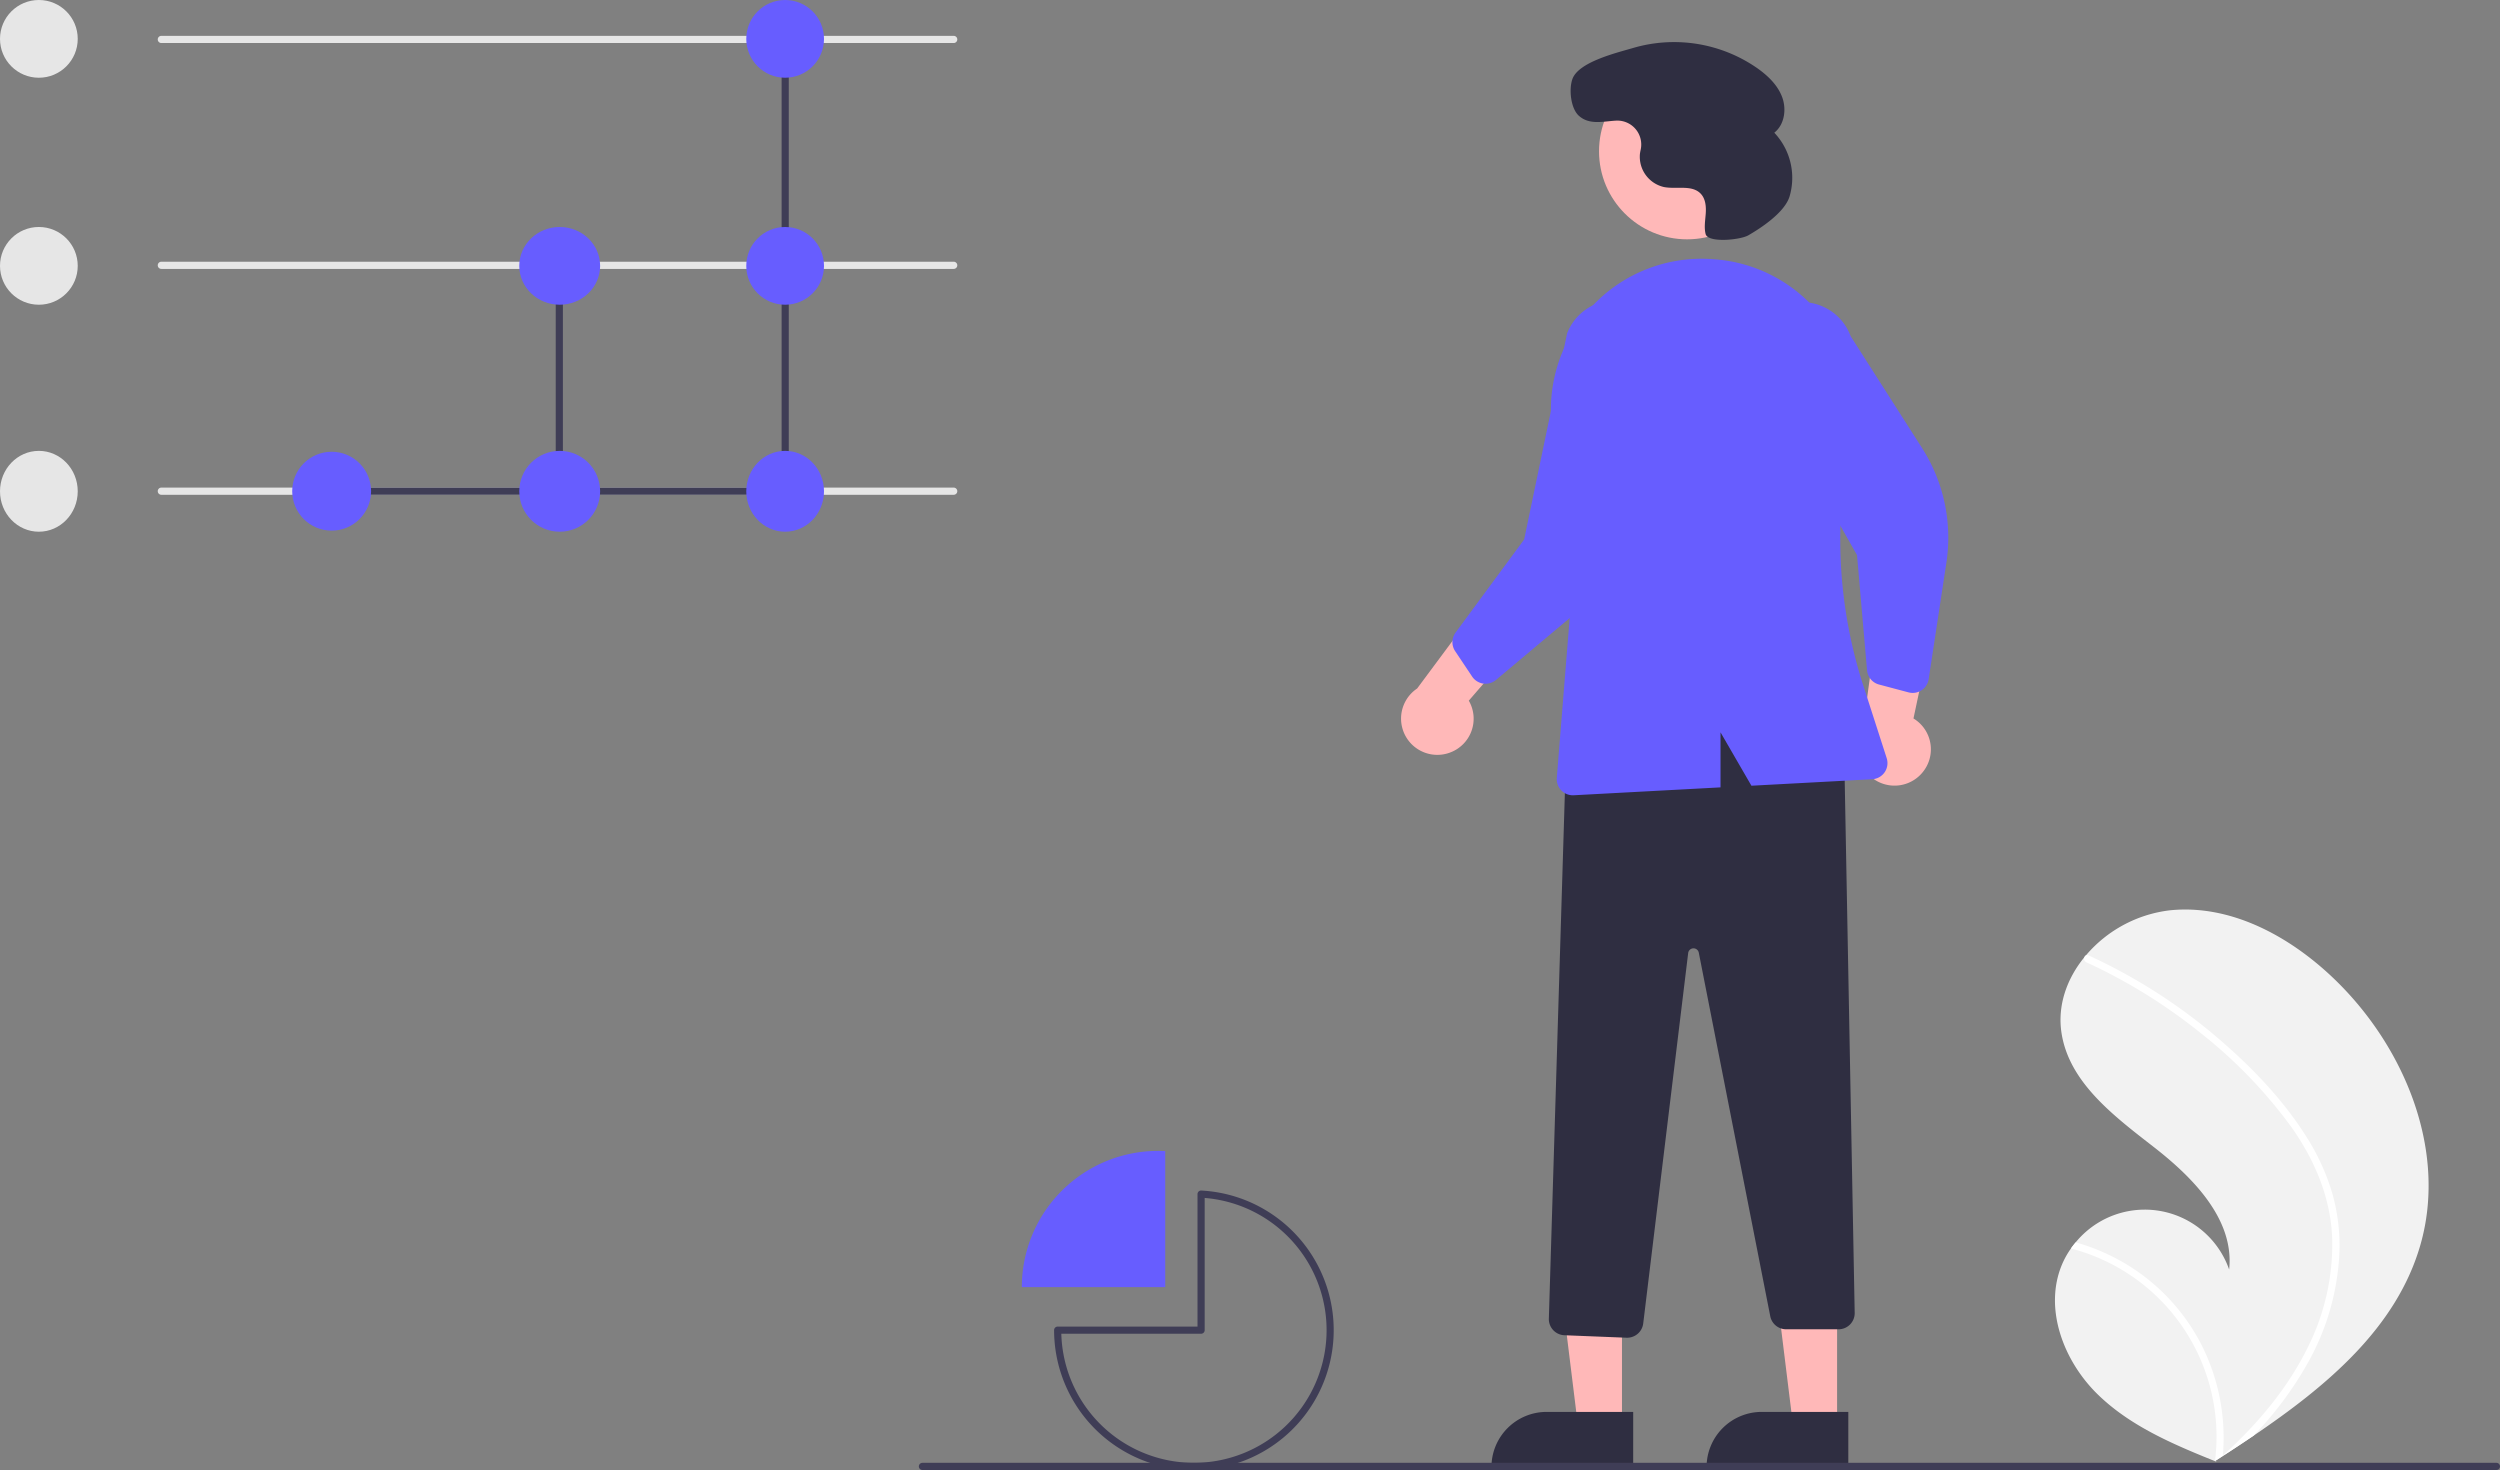 <svg id="undraw_Business_analytics_re_tfh3" xmlns="http://www.w3.org/2000/svg" width="804" height="472.751" viewBox="0 0 804 472.751">
  <rect x="0" y="0" width="804" height="472.751" fill="#808080" stroke="none"/>
  <path id="Path_47" data-name="Path 47" d="M942.02,606.595c-7.7,26.711-30.182,45.41-53.634,61.294q-4.912,3.327-9.827,6.5c-.022.01-.045.03-.068.04-.158.1-.316.2-.462.3l-2.023,1.3.368.165s.362.192-.034.031c-.118-.049-.241-.094-.359-.143C862.357,670.6,848.491,664.7,838.05,654.4c-10.831-10.689-17.16-27.455-11.3-41.5a26.81,26.81,0,0,1,2.9-5.211c.476-.681.988-1.332,1.521-1.972a28.738,28.738,0,0,1,49.358,8.733c1.723-16.042-11.5-29.48-24.235-39.394s-27.207-20.7-29.669-36.655c-1.375-8.876,1.712-17.478,7.334-24.383.174-.21.348-.419.527-.623a41.94,41.94,0,0,1,26.957-14.462c19.528-2.03,38.5,8.307,52.684,21.885C936.969,542.669,950.773,576.224,942.02,606.595Z" transform="translate(-163.637 -206.173)" fill="#f2f2f2"/>
  <path id="Path_48" data-name="Path 48" d="M904.631,569.714a71.3,71.3,0,0,1,8.542,18.839,61.9,61.9,0,0,1,2.14,18.284,79.318,79.318,0,0,1-10.389,36.1A114.154,114.154,0,0,1,887.7,665.946q-4.912,3.327-9.827,6.5c-.022.01-.045.03-.068.04-.158.1-.316.2-.462.3-.676.436-1.353.872-2.023,1.3,0,0,.73.358.334.2-.118-.049-.241-.094-.359-.143a62.546,62.546,0,0,0-46.323-68.4c.476-.681.988-1.332,1.521-1.972a65.978,65.978,0,0,1,10.892,4.122,64.658,64.658,0,0,1,29.234,28.185,66.105,66.105,0,0,1,7.2,36.275c.56-.507,1.12-1.026,1.664-1.539,10.353-9.652,19.548-20.731,25.771-33.517a73.79,73.79,0,0,0,7.727-34.913c-.508-13.188-5.763-25.4-13.371-36.038a154.458,154.458,0,0,0-29.278-30.174A175.508,175.508,0,0,0,833.921,513.7a1.262,1.262,0,0,1-.635-1.62,1.074,1.074,0,0,1,.527-.623.935.935,0,0,1,.811.034c1.606.739,3.2,1.489,4.784,2.271a177.5,177.5,0,0,1,36.673,24.191C886.875,547.158,897.038,557.673,904.631,569.714Z" transform="translate(-162.955 -204.23)" fill="#fff"/>
  <path id="Path_49" data-name="Path 49" d="M657.833,461.635a11.595,11.595,0,0,0,6.085-16.706l26.934-31.182-21.233-2.764L647.3,441.019a11.658,11.658,0,0,0,10.536,20.617Z" transform="translate(-191.552 -219.596)" fill="#ffb8b8"/>
  <path id="Path_50" data-name="Path 50" d="M790.131,468.308a11.595,11.595,0,0,0-2.724-17.569l8.562-40.3-19.934,7.816-5.074,37.076a11.658,11.658,0,0,0,19.171,12.982Z" transform="translate(-172.034 -219.68)" fill="#ffb8b8"/>
  <path id="Path_51" data-name="Path 51" d="M455.158,405.037H441.022L434.3,350.51H455.16Z" transform="translate(66.47 53.646)" fill="#ffb8b8"/>
  <path id="Path_52" data-name="Path 52" d="M712.926,657.115l-45.581,0v-.577a17.741,17.741,0,0,1,17.742-17.741h27.84Z" transform="translate(-187.693 -184.729)" fill="#2f2e41"/>
  <path id="Path_53" data-name="Path 53" d="M515.158,405.037H501.022L494.3,350.51H515.16Z" transform="translate(75.653 53.646)" fill="#ffb8b8"/>
  <path id="Path_54" data-name="Path 54" d="M772.926,657.115l-45.581,0v-.577a17.741,17.741,0,0,1,17.742-17.741h27.84Z" transform="translate(-178.51 -184.729)" fill="#2f2e41"/>
  <path id="Path_55" data-name="Path 55" d="M708.343,644.659l-20.011-.8a5.2,5.2,0,0,1-4.979-5.343l5.638-184.925.368-.133c35.072-12.687,64.085-11.728,88.7,2.929l.275.164,3.377,180.109a5.188,5.188,0,0,1-5.188,5.287H759.651a5.2,5.2,0,0,1-5.092-4.188L731.573,520.829a1.729,1.729,0,0,0-3.414.126L713.7,640.1a5.218,5.218,0,0,1-5.153,4.563C708.481,644.662,708.412,644.661,708.343,644.659Z" transform="translate(-185.243 -214.448)" fill="#2f2e41"/>
  <circle id="Ellipse_69" data-name="Ellipse 69" cx="28.32" cy="28.32" r="28.32" transform="translate(514.249 20.328)" fill="#ffb8b8"/>
  <path id="Path_56" data-name="Path 56" d="M665.211,451.717a5.2,5.2,0,0,1-2.41-1.944l-5.472-8.188a5.206,5.206,0,0,1,.137-5.961l22.06-29.942,13.82-66.313A16.715,16.715,0,0,1,724.5,351.5l-6.532,42.2A53.471,53.471,0,0,1,699.49,426.5l-29.04,24.369a5.2,5.2,0,0,1-4.068,1.162,5.14,5.14,0,0,1-1.171-.31Z" transform="translate(-189.359 -232.187)" fill="#675dff"/>
  <path id="Path_57" data-name="Path 57" d="M793.55,454.639a5.2,5.2,0,0,1-3.094.134l-9.518-2.531a5.206,5.206,0,0,1-3.835-4.565l-3.224-37.051-33.441-58.908a16.715,16.715,0,0,1,31.4-11.478l22.982,35.995a53.471,53.471,0,0,1,7.8,36.824l-5.7,37.479a5.187,5.187,0,0,1-3.37,4.1Z" transform="translate(-176.662 -232.104)" fill="#675dff"/>
  <path id="Path_58" data-name="Path 58" d="M696.748,332.9a48.223,48.223,0,0,1,38.67-15.635q.71.044,1.415.1h0a48.121,48.121,0,0,1,34.776,19.194,48.845,48.845,0,0,1,8.677,39.37,152.619,152.619,0,0,0,4.032,78.265l7.6,23.59a5.187,5.187,0,0,1-4.661,6.771l-38.841,2.088-9.939-17.169v17.7l-47.207,2.538c-.094.006-.187.008-.28.008a5.189,5.189,0,0,1-5.17-5.605l5.336-66.164-6.693-44.938A48.531,48.531,0,0,1,696.748,332.9Z" transform="translate(-185.156 -233.955)" fill="#675dff"/>
  <path id="Path_59" data-name="Path 59" d="M746.564,318.887c-2.622,1.509-12.986,2.509-13.725-.425l-.016-.064c-.514-2.149-.087-4.394.06-6.6s-.068-4.628-1.57-6.249c-2.8-3.022-7.78-1.42-11.828-2.184a9.99,9.99,0,0,1-7.772-10.669c.058-.458.148-.917.249-1.376A7.694,7.694,0,0,0,703.976,282c-4.091.234-8.507,1.474-11.892-1.557-2.617-2.343-3.256-8.443-2.106-11.763,1.933-5.579,14.314-8.5,19.719-10.1a46.837,46.837,0,0,1,39.7,6.514c3.414,2.407,6.6,5.431,8.058,9.346s.753,8.856-2.528,11.441a21.138,21.138,0,0,1,4.9,20.532C758.2,311.635,750.467,316.641,746.564,318.887Z" transform="translate(-184.313 -243.203)" fill="#2f2e41"/>
  <path id="Path_60" data-name="Path 60" d="M551.338,383.306H296.513a1.153,1.153,0,1,1,0-2.306H551.338a1.153,1.153,0,0,1,0,2.306Z" transform="translate(-244.626 -224.185)" fill="#e6e6e6"/>
  <path id="Path_61" data-name="Path 61" d="M488.335,383.306H343.513a1.153,1.153,0,1,1,0-2.306H488.335a1.153,1.153,0,0,1,0,2.306Z" transform="translate(-237.433 -224.185)" fill="#3f3d56"/>
  <path id="Path_62" data-name="Path 62" d="M407.513,392.948a1.153,1.153,0,0,1-1.153-1.153V319.153a1.153,1.153,0,1,1,2.306,0V391.8a1.153,1.153,0,0,1-1.153,1.153Z" transform="translate(-227.637 -233.827)" fill="#3f3d56"/>
  <path id="Path_63" data-name="Path 63" d="M470.513,402.591a1.153,1.153,0,0,1-1.153-1.153V256.153a1.153,1.153,0,1,1,2.306,0V401.438a1.153,1.153,0,0,1-1.153,1.153Z" transform="translate(-217.995 -243.469)" fill="#3f3d56"/>
  <circle id="Ellipse_70" data-name="Ellipse 70" cx="12.5" cy="12.5" r="12.5" fill="#e6e6e6"/>
  <circle id="Ellipse_71" data-name="Ellipse 71" cx="12.5" cy="12.5" r="12.5" transform="translate(0 73)" fill="#e6e6e6"/>
  <ellipse id="Ellipse_72" data-name="Ellipse 72" cx="12.5" cy="13" rx="12.5" ry="13" transform="translate(0 145)" fill="#e6e6e6"/>
  <path id="Path_64" data-name="Path 64" d="M551.338,257.306H296.513a1.153,1.153,0,1,1,0-2.306H551.338a1.153,1.153,0,0,1,0,2.306Z" transform="translate(-244.626 -243.469)" fill="#e6e6e6"/>
  <path id="Path_65" data-name="Path 65" d="M551.338,320.306H296.513a1.153,1.153,0,0,1,0-2.306H551.338a1.153,1.153,0,0,1,0,2.306Z" transform="translate(-244.626 -233.827)" fill="#e6e6e6"/>
  <circle id="Ellipse_73" data-name="Ellipse 73" cx="12.684" cy="12.684" r="12.684" transform="translate(93.974 145.285)" fill="#675dff"/>
  <ellipse id="Ellipse_74" data-name="Ellipse 74" cx="13" cy="12.5" rx="13" ry="12.5" transform="translate(167 73)" fill="#675dff"/>
  <circle id="Ellipse_75" data-name="Ellipse 75" cx="13" cy="13" r="13" transform="translate(167 145)" fill="#675dff"/>
  <circle id="Ellipse_76" data-name="Ellipse 76" cx="12.5" cy="12.5" r="12.5" transform="translate(240)" fill="#675dff"/>
  <circle id="Ellipse_77" data-name="Ellipse 77" cx="12.5" cy="12.5" r="12.5" transform="translate(240 73)" fill="#675dff"/>
  <ellipse id="Ellipse_78" data-name="Ellipse 78" cx="12.5" cy="13" rx="12.5" ry="13" transform="translate(240 145)" fill="#675dff"/>
  <path id="Path_66" data-name="Path 66" d="M1014.983,655.306H508.793a1.153,1.153,0,0,1,0-2.306h506.19a1.153,1.153,0,0,1,0,2.306Z" transform="translate(-212.136 -182.555)" fill="#3f3d56"/>
  <path id="Path_67" data-name="Path 67" d="M582.482,566.061q-1.146-.06-2.306-.061a43.816,43.816,0,0,0-43.816,43.816h46.122Z" transform="translate(-207.74 -195.87)" fill="#675dff"/>
  <path id="Path_68" data-name="Path 68" d="M590.329,666.93a45.02,45.02,0,0,1-44.969-44.969,1.153,1.153,0,0,1,1.153-1.153h44.969v-42.6a1.151,1.151,0,0,1,.359-.836,1.129,1.129,0,0,1,.854-.315,44.969,44.969,0,0,1-2.366,89.875Zm-42.647-43.816a42.663,42.663,0,1,0,46.107-43.677v42.524a1.153,1.153,0,0,1-1.153,1.153Z" transform="translate(-206.363 -194.179)" fill="#3f3d56"/>
</svg>
